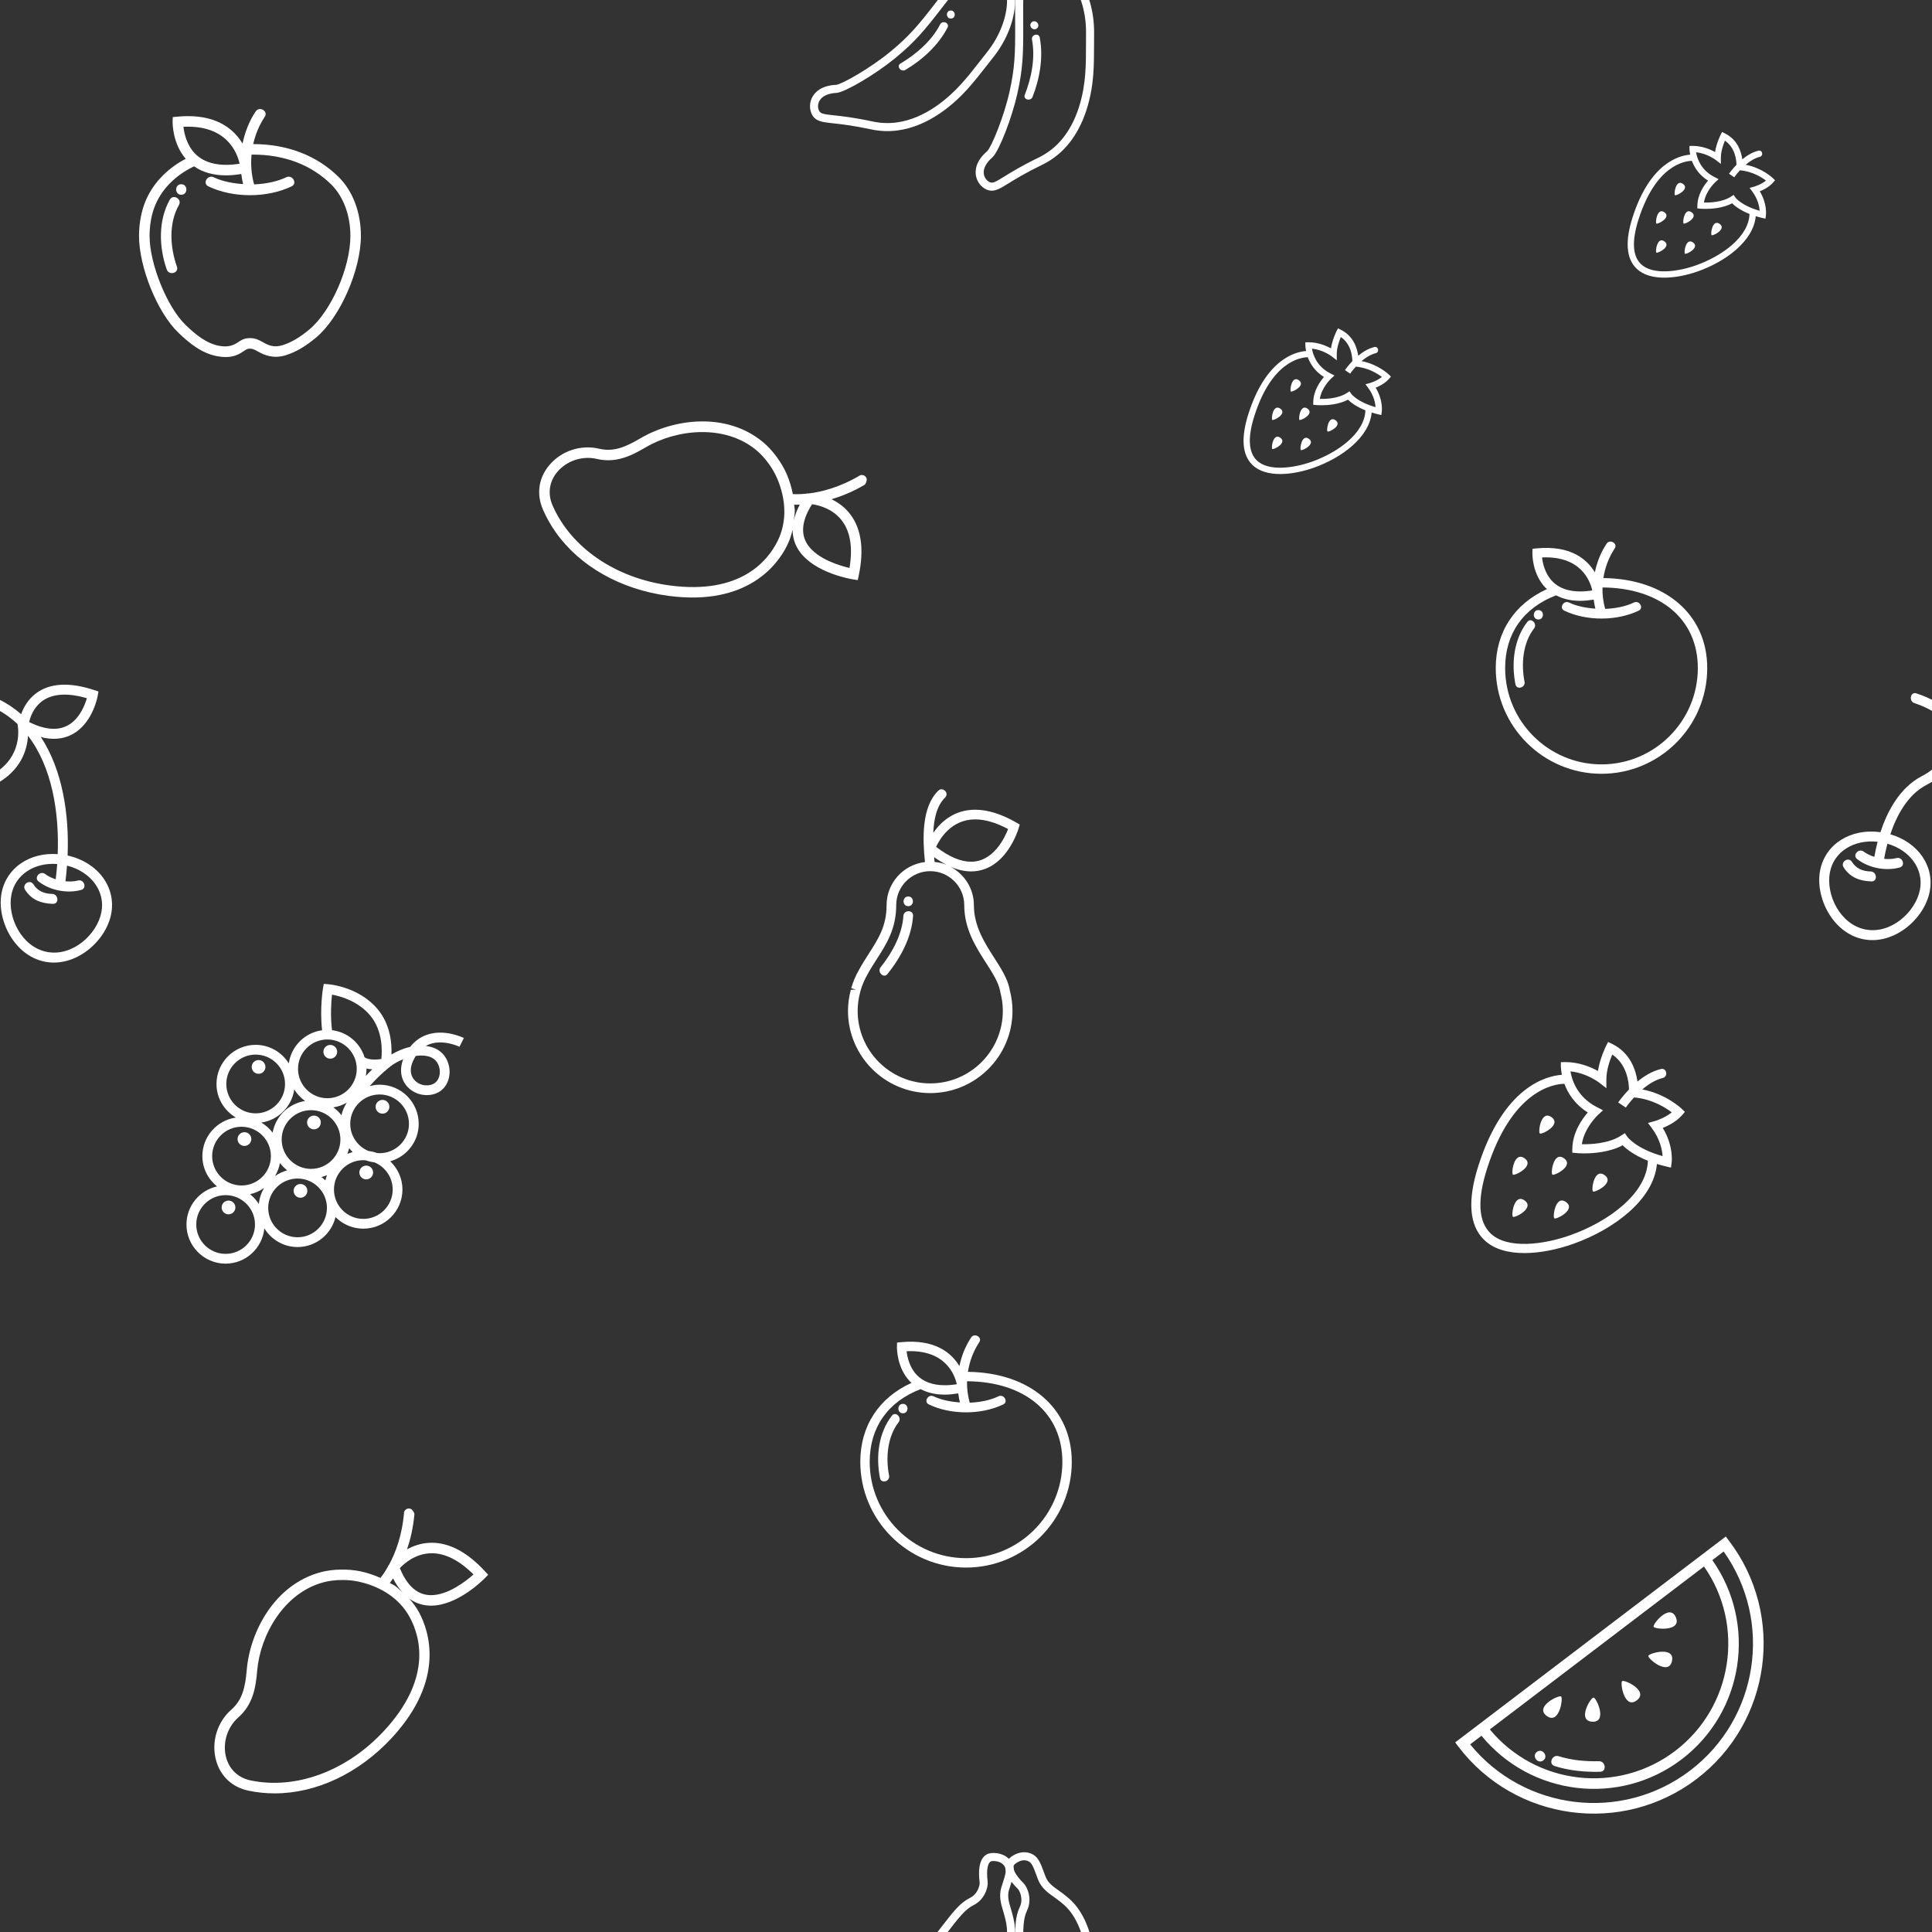 <?xml version="1.0" encoding="UTF-8" standalone="no"?>
<!DOCTYPE svg PUBLIC "-//W3C//DTD SVG 1.1//EN" "http://www.w3.org/Graphics/SVG/1.1/DTD/svg11.dtd">
<svg width="100%" height="100%" viewBox="0 0 250 250" version="1.1" xmlns="http://www.w3.org/2000/svg" xmlns:xlink="http://www.w3.org/1999/xlink" xml:space="preserve" xmlns:serif="http://www.serif.com/" style="fill-rule:evenodd;clip-rule:evenodd;stroke-linejoin:round;stroke-miterlimit:2;">
    <rect x="0" y="0" width="250" height="250" fill="#333333" stroke="none"/>
    <g transform="matrix(1,0,0,1,-308.606,0)">
        <g id="White" transform="matrix(1,0,0,1,308.606,0)">
            <rect x="0" y="0" width="250" height="250" style="fill:none;"/>
            <clipPath id="_clip1">
                <rect x="0" y="0" width="250" height="250"/>
            </clipPath>
            <g clip-path="url(#_clip1)">
                <g>
                    <g transform="matrix(2.274,0,0,2.274,-4.037,-6.228)">
                        <g id="apple">
                            <g>
                                <g id="Layer_2">
                                    <path d="M21.052,12.818C19.814,11.59 18.132,10.94 16.184,10.938C16.309,10.387 16.526,9.857 16.841,9.384C17.056,9.061 16.536,8.761 16.323,9.081C15.956,9.632 15.711,10.259 15.577,10.91C15.118,10.146 14.225,9.347 12.477,9.347C12.286,9.347 12.083,9.357 11.869,9.377L11.605,9.403L11.598,9.668C11.596,9.72 11.582,10.895 12.346,11.779C12.26,11.825 12.171,11.866 12.087,11.916C11.038,12.545 10.299,13.426 9.951,14.463C9.78,14.972 9.686,15.575 9.686,16.162C9.686,17.95 10.731,20.522 11.922,21.666C12.543,22.264 13.241,22.84 14.132,23.008C14.311,23.041 14.469,23.057 14.618,23.057C15.145,23.057 15.452,22.85 15.657,22.711C15.801,22.614 15.854,22.578 15.999,22.578C16.165,22.578 16.281,22.643 16.461,22.746C16.803,22.939 17.33,23.171 18.031,22.954C18.602,22.777 19.152,22.457 19.763,21.946C21.12,20.811 22.312,18.108 22.312,16.162C22.313,14.833 21.854,13.614 21.052,12.818ZM12.214,9.953C14.66,9.836 15.269,11.409 15.411,12.055C14.278,12.233 13.42,12.037 12.875,11.48C12.395,10.989 12.254,10.321 12.214,9.953ZM19.38,21.485C18.832,21.944 18.347,22.228 17.855,22.381C17.37,22.529 17.06,22.395 16.753,22.221C16.542,22.101 16.325,21.978 16,21.978C15.672,21.978 15.495,22.097 15.319,22.215C15.084,22.373 14.786,22.518 14.243,22.417C13.508,22.278 12.893,21.767 12.339,21.232C11.284,20.219 10.286,17.754 10.286,16.161C10.286,15.637 10.369,15.101 10.519,14.653C10.822,13.753 11.47,12.984 12.395,12.429C12.532,12.347 12.674,12.274 12.818,12.204C13.305,12.542 13.913,12.718 14.642,12.718C14.911,12.718 15.203,12.687 15.505,12.639C15.529,12.833 15.564,13.025 15.609,13.215C15.01,13.173 14.423,13.059 13.933,12.825C13.586,12.659 13.281,13.176 13.63,13.343C15.033,14.014 16.966,14.014 18.369,13.343C18.718,13.176 18.413,12.659 18.066,12.825C17.533,13.08 16.887,13.203 16.234,13.231C16.082,12.678 16.035,12.104 16.089,11.538C16.115,11.538 16.146,11.536 16.171,11.536C17.963,11.536 19.504,12.125 20.63,13.243C21.318,13.927 21.714,14.991 21.714,16.161C21.714,17.959 20.623,20.447 19.38,21.485Z" style="fill:white;fill-rule:nonzero;"/>
                                    <path d="M11.44,14.098C10.768,15.288 10.819,16.807 11.264,18.074C11.391,18.436 11.971,18.281 11.843,17.915C11.451,16.8 11.364,15.454 11.958,14.401C12.149,14.063 11.63,13.761 11.44,14.098Z" style="fill:white;fill-rule:nonzero;"/>
                                    <path d="M12.09,13.222C11.703,13.222 11.703,13.822 12.09,13.822C12.477,13.822 12.477,13.222 12.09,13.222Z" style="fill:white;fill-rule:nonzero;"/>
                                </g>
                            </g>
                        </g>
                    </g>
                    <g transform="matrix(1.249,-0.159,0.159,1.249,-90.639,-45.172)">
                        <g transform="matrix(1.379,0,0,1.379,137.515,37.517)">
                            <g id="banana">
                                <g>
                                    <g id="Layer_21" serif:id="Layer_2">
                                        <path d="M23.885,11.354C24.245,10.585 24.463,10.121 24.209,9.57C24.032,9.184 23.692,8.911 23.227,8.78C23.07,8.736 22.918,8.714 22.776,8.714C22.362,8.714 21.669,8.983 21.669,10.781C21.669,10.938 21.457,11.599 20.819,11.825C20.018,12.11 19.504,12.625 18.264,13.869L17.902,14.232C16.408,15.726 15.648,16.43 14.118,17.395C12.481,18.428 10.258,19.335 9.805,19.336C8.68,19.246 8.153,19.683 7.905,20.039C7.646,20.41 7.58,20.896 7.733,21.307C7.933,21.848 8.425,21.965 9.183,22.145C9.762,22.283 10.636,22.492 11.959,22.957C12.581,23.176 13.23,23.286 13.89,23.286C16.299,23.286 18.388,21.808 19.418,20.929C19.993,20.437 20.457,19.978 20.994,19.448L21.667,18.785C22.81,17.672 23.588,16.265 23.803,14.927C23.906,14.283 23.835,13.758 23.779,13.335C23.765,13.23 23.746,13.121 23.728,13.009C23.648,12.535 23.565,12.045 23.773,11.595L23.885,11.354ZM23.342,11.099L23.228,11.343C22.942,11.962 23.049,12.598 23.135,13.109C23.153,13.213 23.17,13.316 23.183,13.415C23.237,13.818 23.299,14.275 23.209,14.832C23.015,16.045 22.299,17.33 21.247,18.355L20.571,19.021C20.021,19.565 19.586,19.996 19.028,20.472C18.06,21.299 16.105,22.687 13.889,22.687C13.298,22.687 12.715,22.587 12.157,22.391C10.804,21.915 9.911,21.703 9.307,21.559C8.605,21.392 8.379,21.329 8.294,21.099C8.21,20.873 8.251,20.592 8.396,20.383C8.604,20.084 8.997,19.926 9.53,19.926C9.603,19.926 9.679,19.929 9.782,19.936C10.479,19.936 12.871,18.891 14.437,17.904C16.018,16.906 16.797,16.185 18.325,14.657L18.688,14.294C19.86,13.118 20.346,12.631 21.019,12.392C21.902,12.079 22.268,11.189 22.268,10.783C22.268,9.891 22.467,9.315 22.775,9.315C22.862,9.315 22.96,9.33 23.064,9.359C23.362,9.442 23.558,9.594 23.663,9.821C23.794,10.104 23.683,10.371 23.342,11.099Z" style="fill:white;fill-rule:nonzero;"/>
                                        <path d="M18.053,15.849C17.274,16.985 16.009,17.825 14.754,18.366C14.4,18.519 14.706,19.036 15.057,18.884C16.409,18.3 17.733,17.373 18.571,16.151C18.791,15.831 18.271,15.532 18.053,15.849Z" style="fill:white;fill-rule:nonzero;"/>
                                        <path d="M18.938,14.919C18.551,14.919 18.551,15.519 18.938,15.519C19.325,15.519 19.324,14.919 18.938,14.919Z" style="fill:white;fill-rule:nonzero;"/>
                                    </g>
                                </g>
                            </g>
                        </g>
                        <g transform="matrix(1.087,-0.848,0.848,1.087,138.515,60.198)">
                            <g id="banana1" serif:id="banana">
                                <g>
                                    <g id="Layer_22" serif:id="Layer_2">
                                        <path d="M23.885,11.354C24.245,10.585 24.463,10.121 24.209,9.57C24.032,9.184 23.692,8.911 23.227,8.78C23.07,8.736 22.918,8.714 22.776,8.714C22.362,8.714 21.669,8.983 21.669,10.781C21.669,10.938 21.457,11.599 20.819,11.825C20.018,12.11 19.504,12.625 18.264,13.869L17.902,14.232C16.408,15.726 15.648,16.43 14.118,17.395C12.481,18.428 10.258,19.335 9.805,19.336C8.68,19.246 8.153,19.683 7.905,20.039C7.646,20.41 7.58,20.896 7.733,21.307C7.933,21.848 8.425,21.965 9.183,22.145C9.762,22.283 10.636,22.492 11.959,22.957C12.581,23.176 13.23,23.286 13.89,23.286C16.299,23.286 18.388,21.808 19.418,20.929C19.993,20.437 20.457,19.978 20.994,19.448L21.667,18.785C22.81,17.672 23.588,16.265 23.803,14.927C23.906,14.283 23.835,13.758 23.779,13.335C23.765,13.23 23.746,13.121 23.728,13.009C23.648,12.535 23.565,12.045 23.773,11.595L23.885,11.354ZM23.342,11.099L23.228,11.343C22.942,11.962 23.049,12.598 23.135,13.109C23.153,13.213 23.17,13.316 23.183,13.415C23.237,13.818 23.299,14.275 23.209,14.832C23.015,16.045 22.299,17.33 21.247,18.355L20.571,19.021C20.021,19.565 19.586,19.996 19.028,20.472C18.06,21.299 16.105,22.687 13.889,22.687C13.298,22.687 12.715,22.587 12.157,22.391C10.804,21.915 9.911,21.703 9.307,21.559C8.605,21.392 8.379,21.329 8.294,21.099C8.21,20.873 8.251,20.592 8.396,20.383C8.604,20.084 8.997,19.926 9.53,19.926C9.603,19.926 9.679,19.929 9.782,19.936C10.479,19.936 12.871,18.891 14.437,17.904C16.018,16.906 16.797,16.185 18.325,14.657L18.688,14.294C19.86,13.118 20.346,12.631 21.019,12.392C21.902,12.079 22.268,11.189 22.268,10.783C22.268,9.891 22.467,9.315 22.775,9.315C22.862,9.315 22.96,9.33 23.064,9.359C23.362,9.442 23.558,9.594 23.663,9.821C23.794,10.104 23.683,10.371 23.342,11.099Z" style="fill:white;fill-rule:nonzero;"/>
                                        <path d="M18.053,15.849C17.274,16.985 16.009,17.825 14.754,18.366C14.4,18.519 14.706,19.036 15.057,18.884C16.409,18.3 17.733,17.373 18.571,16.151C18.791,15.831 18.271,15.532 18.053,15.849Z" style="fill:white;fill-rule:nonzero;"/>
                                        <path d="M18.938,14.919C18.551,14.919 18.551,15.519 18.938,15.519C19.325,15.519 19.324,14.919 18.938,14.919Z" style="fill:white;fill-rule:nonzero;"/>
                                    </g>
                                </g>
                            </g>
                        </g>
                    </g>
                    <g transform="matrix(1.249,-0.159,0.159,1.249,-90.639,204.78)">
                        <g transform="matrix(1.379,0,0,1.379,137.515,37.517)">
                            <g id="banana2" serif:id="banana">
                                <g>
                                    <g id="Layer_23" serif:id="Layer_2">
                                        <path d="M23.885,11.354C24.245,10.585 24.463,10.121 24.209,9.57C24.032,9.184 23.692,8.911 23.227,8.78C23.07,8.736 22.918,8.714 22.776,8.714C22.362,8.714 21.669,8.983 21.669,10.781C21.669,10.938 21.457,11.599 20.819,11.825C20.018,12.11 19.504,12.625 18.264,13.869L17.902,14.232C16.408,15.726 15.648,16.43 14.118,17.395C12.481,18.428 10.258,19.335 9.805,19.336C8.68,19.246 8.153,19.683 7.905,20.039C7.646,20.41 7.58,20.896 7.733,21.307C7.933,21.848 8.425,21.965 9.183,22.145C9.762,22.283 10.636,22.492 11.959,22.957C12.581,23.176 13.23,23.286 13.89,23.286C16.299,23.286 18.388,21.808 19.418,20.929C19.993,20.437 20.457,19.978 20.994,19.448L21.667,18.785C22.81,17.672 23.588,16.265 23.803,14.927C23.906,14.283 23.835,13.758 23.779,13.335C23.765,13.23 23.746,13.121 23.728,13.009C23.648,12.535 23.565,12.045 23.773,11.595L23.885,11.354ZM23.342,11.099L23.228,11.343C22.942,11.962 23.049,12.598 23.135,13.109C23.153,13.213 23.17,13.316 23.183,13.415C23.237,13.818 23.299,14.275 23.209,14.832C23.015,16.045 22.299,17.33 21.247,18.355L20.571,19.021C20.021,19.565 19.586,19.996 19.028,20.472C18.06,21.299 16.105,22.687 13.889,22.687C13.298,22.687 12.715,22.587 12.157,22.391C10.804,21.915 9.911,21.703 9.307,21.559C8.605,21.392 8.379,21.329 8.294,21.099C8.21,20.873 8.251,20.592 8.396,20.383C8.604,20.084 8.997,19.926 9.53,19.926C9.603,19.926 9.679,19.929 9.782,19.936C10.479,19.936 12.871,18.891 14.437,17.904C16.018,16.906 16.797,16.185 18.325,14.657L18.688,14.294C19.86,13.118 20.346,12.631 21.019,12.392C21.902,12.079 22.268,11.189 22.268,10.783C22.268,9.891 22.467,9.315 22.775,9.315C22.862,9.315 22.96,9.33 23.064,9.359C23.362,9.442 23.558,9.594 23.663,9.821C23.794,10.104 23.683,10.371 23.342,11.099Z" style="fill:white;fill-rule:nonzero;"/>
                                    </g>
                                </g>
                            </g>
                        </g>
                        <g transform="matrix(1.087,-0.848,0.848,1.087,138.515,60.198)">
                            <g id="banana3" serif:id="banana">
                                <g>
                                    <g id="Layer_24" serif:id="Layer_2">
                                        <path d="M23.885,11.354C24.245,10.585 24.463,10.121 24.209,9.57C24.032,9.184 23.692,8.911 23.227,8.78C23.07,8.736 22.918,8.714 22.776,8.714C22.362,8.714 21.669,8.983 21.669,10.781C21.669,10.938 21.457,11.599 20.819,11.825C20.018,12.11 19.504,12.625 18.264,13.869L17.902,14.232C16.408,15.726 15.648,16.43 14.118,17.395C12.481,18.428 10.258,19.335 9.805,19.336C8.68,19.246 8.153,19.683 7.905,20.039C7.646,20.41 7.58,20.896 7.733,21.307C7.933,21.848 8.425,21.965 9.183,22.145C9.762,22.283 10.636,22.492 11.959,22.957C12.581,23.176 13.23,23.286 13.89,23.286C16.299,23.286 18.388,21.808 19.418,20.929C19.993,20.437 20.457,19.978 20.994,19.448L21.667,18.785C22.81,17.672 23.588,16.265 23.803,14.927C23.906,14.283 23.835,13.758 23.779,13.335C23.765,13.23 23.746,13.121 23.728,13.009C23.648,12.535 23.565,12.045 23.773,11.595L23.885,11.354ZM23.342,11.099L23.228,11.343C22.942,11.962 23.049,12.598 23.135,13.109C23.153,13.213 23.17,13.316 23.183,13.415C23.237,13.818 23.299,14.275 23.209,14.832C23.015,16.045 22.299,17.33 21.247,18.355L20.571,19.021C20.021,19.565 19.586,19.996 19.028,20.472C18.06,21.299 16.105,22.687 13.889,22.687C13.298,22.687 12.715,22.587 12.157,22.391C10.804,21.915 9.911,21.703 9.307,21.559C8.605,21.392 8.379,21.329 8.294,21.099C8.21,20.873 8.251,20.592 8.396,20.383C8.604,20.084 8.997,19.926 9.53,19.926C9.603,19.926 9.679,19.929 9.782,19.936C10.479,19.936 12.871,18.891 14.437,17.904C16.018,16.906 16.797,16.185 18.325,14.657L18.688,14.294C19.86,13.118 20.346,12.631 21.019,12.392C21.902,12.079 22.268,11.189 22.268,10.783C22.268,9.891 22.467,9.315 22.775,9.315C22.862,9.315 22.96,9.33 23.064,9.359C23.362,9.442 23.558,9.594 23.663,9.821C23.794,10.104 23.683,10.371 23.342,11.099Z" style="fill:white;fill-rule:nonzero;"/>
                                    </g>
                                </g>
                            </g>
                        </g>
                    </g>
                    <g transform="matrix(2.107,0.416,-0.416,2.107,-25.13,65.038)">
                        <g id="cherry">
                            <g>
                                <g id="Layer_25" serif:id="Layer_2">
                                    <path d="M19.594,17.804C19.212,15.352 18.295,12.8 16.623,11.105C16.688,11.109 16.76,11.123 16.824,11.123C17.571,11.123 18.183,10.885 18.643,10.415C19.531,9.508 19.511,8.068 19.509,8.007L19.504,7.748L19.247,7.716C17.684,7.52 16.53,7.816 15.836,8.585C15.418,9.049 15.259,9.586 15.199,9.994C14.489,9.585 13.684,9.304 12.773,9.195C12.389,9.149 12.394,9.749 12.773,9.795C13.668,9.902 14.447,10.202 15.129,10.636L15.106,10.646C15.115,10.665 15.942,12.525 14.07,14.011C12.862,14.969 12.419,16.56 12.264,17.818C10.472,17.924 9.145,19.149 9.145,20.769C9.145,22.423 10.614,24.346 12.507,24.346C14.4,24.346 15.869,22.423 15.869,20.769C15.869,19.186 14.601,17.981 12.873,17.828C13.021,16.691 13.416,15.295 14.442,14.481C15.865,13.351 15.97,12.017 15.855,11.188C17.65,12.759 18.604,15.379 18.993,17.839C17.332,18.041 16.128,19.226 16.128,20.769C16.128,22.423 17.596,24.346 19.49,24.346C21.384,24.346 22.852,22.423 22.852,20.769C22.854,19.104 21.458,17.85 19.594,17.804ZM15.271,20.767C15.271,22.144 14.064,23.745 12.509,23.745C10.954,23.745 9.746,22.144 9.746,20.767C9.746,19.503 10.789,18.541 12.21,18.419C12.186,18.802 12.186,19.123 12.193,19.349C11.949,19.318 11.711,19.265 11.506,19.164C11.16,18.993 10.856,19.51 11.203,19.682C11.993,20.073 13.025,20.073 13.815,19.682C14.162,19.51 13.858,18.993 13.512,19.164C13.298,19.27 13.049,19.324 12.794,19.352C12.788,19.134 12.787,18.811 12.814,18.419C14.232,18.544 15.271,19.504 15.271,20.767ZM15.763,10.364C15.772,10.061 15.849,9.463 16.28,8.986C16.797,8.414 17.679,8.175 18.897,8.281C18.861,8.686 18.727,9.471 18.213,9.995C17.683,10.537 16.852,10.661 15.763,10.364ZM19.491,23.744C17.935,23.744 16.729,22.143 16.729,20.766C16.729,19.536 17.716,18.59 19.078,18.428C19.117,18.741 19.146,19.047 19.167,19.348C18.926,19.317 18.691,19.264 18.488,19.163C18.142,18.992 17.838,19.509 18.185,19.681C18.975,20.072 20.007,20.072 20.797,19.681C21.144,19.509 20.84,18.992 20.494,19.163C20.277,19.27 20.025,19.324 19.767,19.352C19.746,19.042 19.715,18.727 19.676,18.408C21.155,18.486 22.253,19.467 22.253,20.765C22.254,22.144 21.047,23.744 19.491,23.744Z" style="fill:white;fill-rule:nonzero;"/>
                                    <path d="M19.131,20.255C18.653,20.334 18.25,20.264 17.905,19.903C17.637,19.623 17.214,20.048 17.481,20.327C17.985,20.855 18.594,20.948 19.29,20.833C19.672,20.771 19.51,20.193 19.131,20.255Z" style="fill:white;fill-rule:nonzero;"/>
                                </g>
                            </g>
                        </g>
                    </g>
                    <g transform="matrix(2.107,0.416,-0.416,2.107,224.9,65.038)">
                        <g id="cherry1" serif:id="cherry">
                            <g>
                                <g id="Layer_26" serif:id="Layer_2">
                                    <path d="M12.148,20.255C11.67,20.334 11.267,20.264 10.922,19.903C10.654,19.623 10.231,20.048 10.498,20.327C11.002,20.855 11.611,20.948 12.307,20.833C12.689,20.771 12.527,20.193 12.148,20.255Z" style="fill:white;fill-rule:nonzero;"/>
                                    <path d="M19.594,17.804C19.212,15.352 18.295,12.8 16.623,11.105C16.688,11.109 16.76,11.123 16.824,11.123C17.571,11.123 18.183,10.885 18.643,10.415C19.531,9.508 19.511,8.068 19.509,8.007L19.504,7.748L19.247,7.716C17.684,7.52 16.53,7.816 15.836,8.585C15.418,9.049 15.259,9.586 15.199,9.994C14.489,9.585 13.684,9.304 12.773,9.195C12.389,9.149 12.394,9.749 12.773,9.795C13.668,9.902 14.447,10.202 15.129,10.636L15.106,10.646C15.115,10.665 15.942,12.525 14.07,14.011C12.862,14.969 12.419,16.56 12.264,17.818C10.472,17.924 9.145,19.149 9.145,20.769C9.145,22.423 10.614,24.346 12.507,24.346C14.4,24.346 15.869,22.423 15.869,20.769C15.869,19.186 14.601,17.981 12.873,17.828C13.021,16.691 13.416,15.295 14.442,14.481C15.865,13.351 15.97,12.017 15.855,11.188C17.65,12.759 18.604,15.379 18.993,17.839C17.332,18.041 16.128,19.226 16.128,20.769C16.128,22.423 17.596,24.346 19.49,24.346C21.384,24.346 22.852,22.423 22.852,20.769C22.854,19.104 21.458,17.85 19.594,17.804ZM15.271,20.767C15.271,22.144 14.064,23.745 12.509,23.745C10.954,23.745 9.746,22.144 9.746,20.767C9.746,19.503 10.789,18.541 12.21,18.419C12.186,18.802 12.186,19.123 12.193,19.349C11.949,19.318 11.711,19.265 11.506,19.164C11.16,18.993 10.856,19.51 11.203,19.682C11.993,20.073 13.025,20.073 13.815,19.682C14.162,19.51 13.858,18.993 13.512,19.164C13.298,19.27 13.049,19.324 12.794,19.352C12.788,19.134 12.787,18.811 12.814,18.419C14.232,18.544 15.271,19.504 15.271,20.767ZM15.763,10.364C15.772,10.061 15.849,9.463 16.28,8.986C16.797,8.414 17.679,8.175 18.897,8.281C18.861,8.686 18.727,9.471 18.213,9.995C17.683,10.537 16.852,10.661 15.763,10.364ZM19.491,23.744C17.935,23.744 16.729,22.143 16.729,20.766C16.729,19.536 17.716,18.59 19.078,18.428C19.117,18.741 19.146,19.047 19.167,19.348C18.926,19.317 18.691,19.264 18.488,19.163C18.142,18.992 17.838,19.509 18.185,19.681C18.975,20.072 20.007,20.072 20.797,19.681C21.144,19.509 20.84,18.992 20.494,19.163C20.277,19.27 20.025,19.324 19.767,19.352C19.746,19.042 19.715,18.727 19.676,18.408C21.155,18.486 22.253,19.467 22.253,20.765C22.254,22.144 21.047,23.744 19.491,23.744Z" style="fill:white;fill-rule:nonzero;"/>
                                </g>
                            </g>
                        </g>
                    </g>
                    <g transform="matrix(2.108,0.012,-0.012,2.108,8.546,111.532)">
                        <g id="grape">
                            <g>
                                <g id="Layer_27" serif:id="Layer_2">
                                    <circle cx="10.094" cy="21.153" r="0.422" style="fill:white;"/>
                                    <circle cx="14.505" cy="20.11" r="0.422" style="fill:white;"/>
                                    <circle cx="18.535" cy="18.959" r="0.422" style="fill:white;"/>
                                    <circle cx="19.51" cy="14.92" r="0.422" style="fill:white;"/>
                                    <circle cx="15.308" cy="15.907" r="0.422" style="fill:white;"/>
                                    <circle cx="11.047" cy="16.95" r="0.422" style="fill:white;"/>
                                    <circle cx="11.889" cy="12.517" r="0.422" style="fill:white;"/>
                                    <circle cx="16.286" cy="11.563" r="0.422" style="fill:white;"/>
                                    <path d="M24.216,11.21L24.48,10.671C24.432,10.647 23.288,10.094 22.193,10.491C21.794,10.636 21.457,10.885 21.186,11.236C20.785,11.323 20.4,11.498 20.041,11.706C20.066,11.022 19.971,9.874 19.185,8.939C18.026,7.561 16.21,7.421 16.133,7.416L15.862,7.397L15.817,7.666C15.808,7.72 15.618,8.917 15.777,10.243C14.718,10.393 13.888,11.229 13.743,12.289C13.317,11.615 12.57,11.162 11.715,11.162C10.39,11.162 9.313,12.24 9.313,13.564C9.313,14.449 9.799,15.215 10.513,15.632C9.36,15.807 8.471,16.797 8.471,17.998C8.471,18.756 8.831,19.425 9.381,19.865C8.316,20.111 7.519,21.062 7.519,22.201C7.519,23.526 8.596,24.603 9.921,24.603C11.169,24.603 12.185,23.643 12.301,22.425C12.726,23.103 13.475,23.559 14.332,23.559C15.467,23.559 16.415,22.765 16.665,21.705C17.1,22.139 17.7,22.408 18.362,22.408C19.687,22.408 20.764,21.331 20.764,20.006C20.764,19.318 20.47,18.701 20.005,18.263C21.003,17.972 21.739,17.058 21.739,15.967C21.739,14.642 20.661,13.565 19.337,13.565C19.121,13.565 18.916,13.603 18.717,13.656C19.044,13.283 19.451,12.865 19.916,12.49L19.949,12.481L19.954,12.458C19.955,12.457 19.955,12.457 19.956,12.456C20.186,12.273 20.466,12.116 20.762,11.997C20.569,12.517 20.597,13.024 20.846,13.438C21.101,13.861 21.575,14.147 22.084,14.183C22.724,14.225 23.232,13.949 23.478,13.417C23.747,12.834 23.617,12.081 23.168,11.625C22.906,11.358 22.547,11.215 22.146,11.172C22.225,11.126 22.308,11.088 22.395,11.056C23.246,10.746 24.208,11.206 24.216,11.21ZM16.114,10.808C17.108,10.808 17.917,11.617 17.917,12.611C17.917,13.605 17.108,14.414 16.114,14.414C15.12,14.414 14.312,13.605 14.312,12.611C14.312,11.617 15.12,10.808 16.114,10.808ZM17.479,17.47C17.547,17.554 17.616,17.636 17.695,17.71C17.583,17.743 17.473,17.778 17.369,17.825C17.414,17.711 17.452,17.593 17.479,17.47ZM17.318,14.677C17.168,14.911 17.056,15.171 16.994,15.451C16.848,15.271 16.684,15.106 16.492,14.974C16.791,14.927 17.068,14.824 17.318,14.677ZM14.087,13.887C14.262,14.164 14.488,14.405 14.758,14.591C13.748,14.753 12.95,15.54 12.776,16.546C12.586,16.297 12.349,16.09 12.078,15.931C13.124,15.771 13.943,14.939 14.087,13.887ZM13.236,18.406C13.365,18.575 13.516,18.725 13.685,18.855C13.414,18.932 13.161,19.049 12.938,19.21C13.081,18.965 13.185,18.696 13.236,18.406ZM9.915,13.564C9.915,12.57 10.724,11.761 11.717,11.761C12.711,11.761 13.52,12.57 13.52,13.564C13.52,14.558 12.711,15.367 11.717,15.367C10.723,15.367 9.915,14.559 9.915,13.564ZM9.922,24.003C8.928,24.003 8.12,23.194 8.12,22.2C8.12,21.206 8.929,20.398 9.922,20.398C10.916,20.398 11.725,21.207 11.725,22.2C11.725,23.195 10.916,24.003 9.922,24.003ZM11.953,20.932C11.809,20.702 11.625,20.503 11.414,20.333C11.728,20.26 12.016,20.127 12.27,19.945C12.096,20.24 11.987,20.574 11.953,20.932ZM10.875,19.8C9.881,19.8 9.072,18.991 9.072,17.998C9.072,17.004 9.881,16.195 10.875,16.195C11.869,16.195 12.677,17.004 12.677,17.998C12.677,18.992 11.869,19.8 10.875,19.8ZM14.333,22.959C13.339,22.959 12.53,22.15 12.53,21.156C12.53,20.162 13.339,19.354 14.333,19.354C15.327,19.354 16.135,20.163 16.135,21.156C16.135,22.151 15.327,22.959 14.333,22.959ZM15.785,19.256C15.903,19.223 16.019,19.186 16.129,19.135C16.088,19.239 16.055,19.347 16.029,19.457C15.954,19.383 15.869,19.32 15.785,19.256ZM15.136,18.757C14.142,18.757 13.333,17.948 13.333,16.954C13.333,15.96 14.142,15.152 15.136,15.152C16.13,15.152 16.938,15.961 16.938,16.954C16.938,17.948 16.13,18.757 15.136,18.757ZM20.165,20.006C20.165,21 19.356,21.808 18.362,21.808C17.368,21.808 16.56,21 16.56,20.006C16.56,19.012 17.369,18.203 18.363,18.203C18.422,18.203 18.477,18.215 18.534,18.22C18.698,18.279 18.869,18.317 19.047,18.339C19.702,18.61 20.165,19.254 20.165,20.006ZM19.338,14.165C20.332,14.165 21.141,14.974 21.141,15.967C21.141,16.961 20.332,17.77 19.338,17.77C19.279,17.77 19.224,17.758 19.167,17.753C19.004,17.694 18.832,17.656 18.655,17.634C18,17.364 17.536,16.72 17.536,15.968C17.536,14.974 18.344,14.165 19.338,14.165ZM18.474,13.031C18.498,12.894 18.516,12.755 18.516,12.611C18.516,12.6 18.513,12.589 18.513,12.578C18.633,12.604 18.753,12.618 18.872,12.623C18.73,12.761 18.597,12.897 18.474,13.031ZM19.423,11.99C19.126,12.038 18.656,12.062 18.393,11.89C18.111,11.003 17.335,10.345 16.385,10.236C16.271,9.343 16.325,8.484 16.372,8.053C16.882,8.144 17.98,8.437 18.727,9.325C19.512,10.257 19.473,11.514 19.423,11.99ZM22.741,12.047C23.016,12.327 23.099,12.808 22.933,13.167C22.835,13.377 22.616,13.619 22.126,13.586C21.809,13.564 21.516,13.389 21.36,13.131C21.191,12.85 21.193,12.496 21.365,12.108C21.416,11.992 21.473,11.885 21.534,11.787C22.027,11.715 22.481,11.782 22.741,12.047Z" style="fill:white;fill-rule:nonzero;"/>
                                </g>
                            </g>
                        </g>
                    </g>
                    <g transform="matrix(2.26,0,0,2.26,9.278,177.682)">
                        <g id="mango">
                            <g>
                                <g id="Layer_28" serif:id="Layer_2">
                                    <path d="M23.651,11.334C22.654,10.258 21.632,9.712 20.618,9.712C20.056,9.712 19.579,9.88 19.201,10.09C19.393,9.522 19.554,8.855 19.624,8.06C19.626,8.035 19.517,7.749 19.313,7.749C19.109,7.749 19.033,7.937 19.033,7.937C18.924,9.313 18.527,10.316 18.171,10.969L18.106,11.055L18.112,11.072C17.936,11.38 17.782,11.597 17.678,11.725C17.321,11.567 16.946,11.436 16.542,11.35C15.817,11.196 14.922,11.216 14.232,11.405C11.605,12.124 10.209,14.807 10.022,16.995C9.936,18.019 9.763,18.72 9.137,19.27C8.33,19.98 7.986,21.11 8.259,22.147C8.501,23.068 9.18,23.71 10.12,23.907C10.612,24.01 11.118,24.062 11.624,24.062C14.006,24.062 16.441,22.913 18.306,20.908C21.431,17.548 20.453,14.746 19.888,13.699C19.735,13.416 19.546,13.157 19.333,12.916C19.761,13.223 20.201,13.314 20.572,13.314C22.105,13.314 23.585,11.813 23.647,11.749L23.846,11.545L23.651,11.334ZM18.4,11.754C18.567,12.085 18.75,12.345 18.941,12.555C18.794,12.424 18.662,12.283 18.495,12.169C18.408,12.11 18.305,12.071 18.215,12.017C18.269,11.945 18.334,11.852 18.4,11.754ZM19.359,13.983C19.985,15.144 20.624,17.534 17.866,20.5C15.748,22.778 12.844,23.864 10.243,23.32C9.533,23.171 9.021,22.688 8.839,21.994C8.626,21.187 8.905,20.273 9.533,19.72C10.39,18.965 10.54,17.985 10.619,17.045C10.794,14.995 12.144,12.597 14.39,11.983C14.721,11.892 15.105,11.844 15.498,11.844C15.816,11.844 16.134,11.876 16.416,11.936C17.06,12.073 17.662,12.324 18.157,12.663C18.674,13.018 19.078,13.461 19.359,13.983ZM20.571,12.713C19.806,12.713 19.208,12.192 18.788,11.165C19.033,10.904 19.689,10.313 20.618,10.313C21.393,10.313 22.195,10.722 23.005,11.528C22.573,11.911 21.553,12.713 20.571,12.713Z" style="fill:white;fill-rule:nonzero;"/>
                                </g>
                            </g>
                        </g>
                    </g>
                    <g transform="matrix(1.308,1.843,-1.843,1.308,101.081,16.017)">
                        <g id="mango1" serif:id="mango">
                            <g>
                                <g id="Layer_29" serif:id="Layer_2">
                                    <path d="M23.651,11.334C22.654,10.258 21.632,9.712 20.618,9.712C20.056,9.712 19.579,9.88 19.201,10.09C19.393,9.522 19.554,8.855 19.624,8.06C19.626,8.035 19.517,7.749 19.313,7.749C19.109,7.749 19.033,7.937 19.033,7.937C18.924,9.313 18.527,10.316 18.171,10.969L18.106,11.055L18.112,11.072C17.936,11.38 17.782,11.597 17.678,11.725C17.321,11.567 16.946,11.436 16.542,11.35C15.817,11.196 14.922,11.216 14.232,11.405C11.605,12.124 10.209,14.807 10.022,16.995C9.936,18.019 9.763,18.72 9.137,19.27C8.33,19.98 7.986,21.11 8.259,22.147C8.501,23.068 9.18,23.71 10.12,23.907C10.612,24.01 11.118,24.062 11.624,24.062C14.006,24.062 16.441,22.913 18.306,20.908C21.431,17.548 20.453,14.746 19.888,13.699C19.735,13.416 19.546,13.157 19.333,12.916C19.761,13.223 20.201,13.314 20.572,13.314C22.105,13.314 23.585,11.813 23.647,11.749L23.846,11.545L23.651,11.334ZM18.4,11.754C18.567,12.085 18.75,12.345 18.941,12.555C18.794,12.424 18.662,12.283 18.495,12.169C18.408,12.11 18.305,12.071 18.215,12.017C18.269,11.945 18.334,11.852 18.4,11.754ZM19.359,13.983C19.985,15.144 20.624,17.534 17.866,20.5C15.748,22.778 12.844,23.864 10.243,23.32C9.533,23.171 9.021,22.688 8.839,21.994C8.626,21.187 8.905,20.273 9.533,19.72C10.39,18.965 10.54,17.985 10.619,17.045C10.794,14.995 12.144,12.597 14.39,11.983C14.721,11.892 15.105,11.844 15.498,11.844C15.816,11.844 16.134,11.876 16.416,11.936C17.06,12.073 17.662,12.324 18.157,12.663C18.674,13.018 19.078,13.461 19.359,13.983ZM20.571,12.713C19.806,12.713 19.208,12.192 18.788,11.165C19.033,10.904 19.689,10.313 20.618,10.313C21.393,10.313 22.195,10.722 23.005,11.528C22.573,11.911 21.553,12.713 20.571,12.713Z" style="fill:white;fill-rule:nonzero;"/>
                                </g>
                            </g>
                        </g>
                    </g>
                    <g transform="matrix(2.031,0,0,2.031,92.509,154.633)">
                        <g id="orange">
                            <g>
                                <g id="Layer_210" serif:id="Layer_2">
                                    <path d="M11.276,14.059C10.414,15.168 10.251,16.683 10.518,18.036C10.593,18.415 11.171,18.254 11.097,17.876C10.876,16.757 10.985,15.403 11.701,14.482C11.935,14.182 11.513,13.754 11.276,14.059Z" style="fill:white;fill-rule:nonzero;"/>
                                    <path d="M11.979,13.307C11.592,13.307 11.592,13.907 11.979,13.907C12.366,13.907 12.366,13.307 11.979,13.307Z" style="fill:white;fill-rule:nonzero;"/>
                                    <path d="M16.12,11.267C16.223,10.598 16.463,9.951 16.841,9.383C17.056,9.06 16.536,8.76 16.323,9.08C15.958,9.629 15.712,10.253 15.578,10.901C15.069,10.056 14.024,9.17 11.869,9.376L11.605,9.401L11.598,9.667C11.597,9.721 11.572,11.001 12.442,11.895C12.469,11.923 12.502,11.941 12.53,11.968C10.453,12.909 9.263,14.711 9.263,17C9.263,20.715 12.285,23.737 16,23.737C19.715,23.737 22.737,20.715 22.737,17C22.737,13.603 20.082,11.313 16.12,11.267ZM12.214,9.953C14.66,9.847 15.268,11.41 15.412,12.056C15.14,12.099 14.883,12.12 14.644,12.12C13.885,12.12 13.29,11.904 12.875,11.48C12.395,10.989 12.254,10.321 12.214,9.953ZM16,23.138C12.616,23.138 9.862,20.384 9.862,17C9.862,14.81 11.016,13.172 13.105,12.368C13.54,12.593 14.048,12.719 14.643,12.719C14.912,12.719 15.204,12.687 15.505,12.64C15.529,12.834 15.564,13.026 15.609,13.216C15.01,13.174 14.423,13.06 13.933,12.826C13.586,12.66 13.281,13.177 13.63,13.344C15.033,14.015 16.966,14.015 18.369,13.344C18.718,13.177 18.413,12.66 18.066,12.826C17.533,13.081 16.887,13.204 16.234,13.232C16.111,12.785 16.051,12.325 16.063,11.866C19.754,11.89 22.138,13.897 22.138,16.999C22.138,20.384 19.384,23.138 16,23.138Z" style="fill:white;fill-rule:nonzero;"/>
                                </g>
                            </g>
                        </g>
                    </g>
                    <g transform="matrix(2.031,0,0,2.031,174.736,51.917)">
                        <g id="orange1" serif:id="orange">
                            <g>
                                <g id="Layer_211" serif:id="Layer_2">
                                    <path d="M11.276,14.059C10.414,15.168 10.251,16.683 10.518,18.036C10.593,18.415 11.171,18.254 11.097,17.876C10.876,16.757 10.985,15.403 11.701,14.482C11.935,14.182 11.513,13.754 11.276,14.059Z" style="fill:white;fill-rule:nonzero;"/>
                                    <path d="M11.979,13.307C11.592,13.307 11.592,13.907 11.979,13.907C12.366,13.907 12.366,13.307 11.979,13.307Z" style="fill:white;fill-rule:nonzero;"/>
                                    <path d="M16.12,11.267C16.223,10.598 16.463,9.951 16.841,9.383C17.056,9.06 16.536,8.76 16.323,9.08C15.958,9.629 15.712,10.253 15.578,10.901C15.069,10.056 14.024,9.17 11.869,9.376L11.605,9.401L11.598,9.667C11.597,9.721 11.572,11.001 12.442,11.895C12.469,11.923 12.502,11.941 12.53,11.968C10.453,12.909 9.263,14.711 9.263,17C9.263,20.715 12.285,23.737 16,23.737C19.715,23.737 22.737,20.715 22.737,17C22.737,13.603 20.082,11.313 16.12,11.267ZM12.214,9.953C14.66,9.847 15.268,11.41 15.412,12.056C15.14,12.099 14.883,12.12 14.644,12.12C13.885,12.12 13.29,11.904 12.875,11.48C12.395,10.989 12.254,10.321 12.214,9.953ZM16,23.138C12.616,23.138 9.862,20.384 9.862,17C9.862,14.81 11.016,13.172 13.105,12.368C13.54,12.593 14.048,12.719 14.643,12.719C14.912,12.719 15.204,12.687 15.505,12.64C15.529,12.834 15.564,13.026 15.609,13.216C15.01,13.174 14.423,13.06 13.933,12.826C13.586,12.66 13.281,13.177 13.63,13.344C15.033,14.015 16.966,14.015 18.369,13.344C18.718,13.177 18.413,12.66 18.066,12.826C17.533,13.081 16.887,13.204 16.234,13.232C16.111,12.785 16.051,12.325 16.063,11.866C19.754,11.89 22.138,13.897 22.138,16.999C22.138,20.384 19.384,23.138 16,23.138Z" style="fill:white;fill-rule:nonzero;"/>
                                </g>
                            </g>
                        </g>
                    </g>
                    <g transform="matrix(2.085,0,0,2.085,87.481,88.43)">
                        <g id="pear">
                            <g>
                                <g id="Layer_212" serif:id="Layer_2">
                                    <path d="M21.264,8.985L21.329,8.759L21.126,8.641C20.204,8.11 19.343,7.84 18.564,7.84C17.231,7.84 16.419,8.62 15.964,9.274C15.999,8.422 16.177,7.593 16.698,7.083C16.975,6.812 16.551,6.388 16.274,6.659C15.223,7.686 15.301,9.67 15.448,11.087C14.109,11.251 13.066,12.381 13.066,13.763C13.066,15.057 12.554,15.854 11.961,16.778C11.76,17.091 11.552,17.415 11.367,17.755C11.152,18.126 10.985,18.518 10.871,18.918L11.159,19L10.846,19.017C10.73,19.461 10.671,19.9 10.671,20.323C10.671,23.137 12.961,25.427 15.775,25.427C18.59,25.427 20.88,23.137 20.88,20.323C20.88,19.89 20.82,19.448 20.709,19.038L20.694,18.942C20.558,18.296 20.164,17.683 19.742,17.025C19.153,16.107 18.484,15.067 18.484,13.764C18.484,12.73 17.894,11.84 17.039,11.383C17.479,11.571 17.903,11.669 18.306,11.669C20.457,11.669 21.231,9.095 21.264,8.985ZM17.886,13.763C17.886,15.242 18.605,16.361 19.244,17.356C19.63,17.958 19.995,18.527 20.105,19.057L20.124,19.162C20.228,19.552 20.281,19.941 20.281,20.321C20.281,22.805 18.26,24.826 15.775,24.826C13.29,24.826 11.27,22.805 11.27,20.321C11.27,19.95 11.323,19.561 11.425,19.168L11.446,19.081C11.548,18.728 11.695,18.383 11.889,18.047C12.07,17.713 12.27,17.402 12.464,17.101C13.054,16.183 13.664,15.233 13.664,13.763C13.664,12.6 14.61,11.654 15.773,11.654C16.936,11.654 17.886,12.6 17.886,13.763ZM16.016,10.786C16.278,10.971 16.535,11.129 16.787,11.255C16.555,11.161 16.304,11.108 16.046,11.082C16.036,10.984 16.026,10.889 16.016,10.786ZM16.139,10.146C16.361,9.665 17.072,8.44 18.565,8.44C19.177,8.44 19.864,8.642 20.609,9.04C20.388,9.609 19.687,11.068 18.308,11.068C17.664,11.069 16.935,10.759 16.139,10.146Z" style="fill:white;fill-rule:nonzero;"/>
                                    <path d="M14.11,14.428C14.035,15.585 13.408,16.729 12.7,17.611C12.46,17.91 12.882,18.337 13.124,18.035C13.938,17.021 14.623,15.754 14.71,14.428C14.735,14.042 14.135,14.044 14.11,14.428Z" style="fill:white;fill-rule:nonzero;"/>
                                    <path d="M14.41,13.826C14.797,13.826 14.797,13.226 14.41,13.226C14.023,13.226 14.023,13.826 14.41,13.826Z" style="fill:white;fill-rule:nonzero;"/>
                                </g>
                            </g>
                        </g>
                    </g>
                    <g transform="matrix(1.971,0,0,1.971,172.667,116.955)">
                        <g id="strawberry">
                            <g>
                                <g id="Layer_213" serif:id="Layer_2">
                                    <path d="M14.252,14.004C13.56,13.513 13.363,14.987 13.491,15.077C13.617,15.168 14.944,14.495 14.252,14.004Z" style="fill:white;fill-rule:nonzero;"/>
                                    <path d="M11.724,17.779C11.851,17.869 13.178,17.197 12.485,16.706C11.793,16.215 11.597,17.689 11.724,17.779Z" style="fill:white;fill-rule:nonzero;"/>
                                    <path d="M15.075,16.706C14.383,16.215 14.186,17.689 14.314,17.779C14.44,17.869 15.767,17.197 15.075,16.706Z" style="fill:white;fill-rule:nonzero;"/>
                                    <path d="M11.724,20.546C11.851,20.636 13.178,19.964 12.485,19.473C11.793,18.982 11.597,20.456 11.724,20.546Z" style="fill:white;fill-rule:nonzero;"/>
                                    <path d="M14.443,20.65C14.57,20.74 15.896,20.068 15.204,19.577C14.512,19.086 14.316,20.56 14.443,20.65Z" style="fill:white;fill-rule:nonzero;"/>
                                    <path d="M16.979,18.884C17.106,18.974 18.433,18.302 17.74,17.811C17.048,17.319 16.852,18.793 16.979,18.884Z" style="fill:white;fill-rule:nonzero;"/>
                                    <path d="M23.011,13.661L22.809,13.462C22.764,13.417 21.773,12.479 20.215,12.185C20.611,11.848 21.087,11.54 21.6,11.423C21.6,11.423 21.842,11.327 21.782,11.062C21.722,10.797 21.468,10.838 21.468,10.838C20.879,10.972 20.343,11.303 19.899,11.668C19.792,10.913 19.432,9.786 18.239,9.199L17.97,9.067L17.836,9.334C17.816,9.373 17.435,10.146 17.304,10.975C16.849,10.721 16.08,10.39 15.166,10.39L15.164,10.39L14.87,10.395L14.87,10.689C14.87,10.715 14.879,10.927 14.937,11.224C13.885,11.303 11.108,12.02 9.455,17.195C8.726,19.477 8.853,21.114 9.832,22.062C10.477,22.687 11.433,22.928 12.475,22.928C13.537,22.928 14.688,22.677 15.686,22.323C18.335,21.384 20.966,19.426 21.177,17.079C21.364,17.136 21.563,17.191 21.777,17.241L22.099,17.317L22.142,16.989C22.149,16.941 22.279,15.89 21.559,14.715C21.918,14.569 22.452,14.3 22.825,13.875L23.011,13.661ZM15.484,21.757C13.76,22.369 11.354,22.701 10.249,21.631C9.448,20.855 9.373,19.424 10.027,17.378C11.661,12.261 14.362,11.83 15.1,11.814C15.324,12.418 15.765,13.148 16.637,13.696C16.262,14.13 15.644,15.002 15.623,16.06L15.618,16.337L15.893,16.364C15.893,16.364 16.093,16.384 16.408,16.384C16.999,16.384 18.069,16.311 18.927,15.852C19.171,16.098 19.682,16.509 20.584,16.868C20.516,19.016 18.01,20.862 15.484,21.757ZM21.013,14.27L20.589,14.386L20.852,14.739C21.386,15.457 21.52,16.159 21.548,16.563C19.798,16.072 19.241,15.306 19.237,15.3L19.071,15.055L18.824,15.216C17.99,15.759 16.772,15.794 16.247,15.781C16.409,14.692 17.31,13.854 17.32,13.845L17.64,13.552L17.253,13.356C15.932,12.686 15.589,11.549 15.5,11C16.546,11.098 17.365,11.723 17.374,11.73L17.858,12.105L17.858,11.493C17.858,10.918 18.089,10.262 18.242,9.893C19.22,10.551 19.335,11.733 19.342,12.188C18.922,12.625 18.657,13.006 18.634,13.04L19.132,13.375C19.137,13.368 19.344,13.071 19.674,12.711C20.851,12.813 21.747,13.38 22.15,13.691C21.666,14.088 21.021,14.268 21.013,14.27Z" style="fill:white;fill-rule:nonzero;"/>
                                </g>
                            </g>
                        </g>
                    </g>
                    <g transform="matrix(1.36,0,0,1.36,148.69,30.157)">
                        <g id="strawberry1" serif:id="strawberry">
                            <g>
                                <g id="Layer_214" serif:id="Layer_2">
                                    <path d="M14.252,14.004C13.56,13.513 13.363,14.987 13.491,15.077C13.617,15.168 14.944,14.495 14.252,14.004Z" style="fill:white;fill-rule:nonzero;"/>
                                    <path d="M11.724,17.779C11.851,17.869 13.178,17.197 12.485,16.706C11.793,16.215 11.597,17.689 11.724,17.779Z" style="fill:white;fill-rule:nonzero;"/>
                                    <path d="M15.075,16.706C14.383,16.215 14.186,17.689 14.314,17.779C14.44,17.869 15.767,17.197 15.075,16.706Z" style="fill:white;fill-rule:nonzero;"/>
                                    <path d="M11.724,20.546C11.851,20.636 13.178,19.964 12.485,19.473C11.793,18.982 11.597,20.456 11.724,20.546Z" style="fill:white;fill-rule:nonzero;"/>
                                    <path d="M14.443,20.65C14.57,20.74 15.896,20.068 15.204,19.577C14.512,19.086 14.316,20.56 14.443,20.65Z" style="fill:white;fill-rule:nonzero;"/>
                                    <path d="M16.979,18.884C17.106,18.974 18.433,18.302 17.74,17.811C17.048,17.319 16.852,18.793 16.979,18.884Z" style="fill:white;fill-rule:nonzero;"/>
                                    <path d="M23.011,13.661L22.809,13.462C22.764,13.417 21.773,12.479 20.215,12.185C20.611,11.848 21.087,11.54 21.6,11.423C21.6,11.423 21.842,11.327 21.782,11.062C21.722,10.797 21.468,10.838 21.468,10.838C20.879,10.972 20.343,11.303 19.899,11.668C19.792,10.913 19.432,9.786 18.239,9.199L17.97,9.067L17.836,9.334C17.816,9.373 17.435,10.146 17.304,10.975C16.849,10.721 16.08,10.39 15.166,10.39L15.164,10.39L14.87,10.395L14.87,10.689C14.87,10.715 14.879,10.927 14.937,11.224C13.885,11.303 11.108,12.02 9.455,17.195C8.726,19.477 8.853,21.114 9.832,22.062C10.477,22.687 11.433,22.928 12.475,22.928C13.537,22.928 14.688,22.677 15.686,22.323C18.335,21.384 20.966,19.426 21.177,17.079C21.364,17.136 21.563,17.191 21.777,17.241L22.099,17.317L22.142,16.989C22.149,16.941 22.279,15.89 21.559,14.715C21.918,14.569 22.452,14.3 22.825,13.875L23.011,13.661ZM15.484,21.757C13.76,22.369 11.354,22.701 10.249,21.631C9.448,20.855 9.373,19.424 10.027,17.378C11.661,12.261 14.362,11.83 15.1,11.814C15.324,12.418 15.765,13.148 16.637,13.696C16.262,14.13 15.644,15.002 15.623,16.06L15.618,16.337L15.893,16.364C15.893,16.364 16.093,16.384 16.408,16.384C16.999,16.384 18.069,16.311 18.927,15.852C19.171,16.098 19.682,16.509 20.584,16.868C20.516,19.016 18.01,20.862 15.484,21.757ZM21.013,14.27L20.589,14.386L20.852,14.739C21.386,15.457 21.52,16.159 21.548,16.563C19.798,16.072 19.241,15.306 19.237,15.3L19.071,15.055L18.824,15.216C17.99,15.759 16.772,15.794 16.247,15.781C16.409,14.692 17.31,13.854 17.32,13.845L17.64,13.552L17.253,13.356C15.932,12.686 15.589,11.549 15.5,11C16.546,11.098 17.365,11.723 17.374,11.73L17.858,12.105L17.858,11.493C17.858,10.918 18.089,10.262 18.242,9.893C19.22,10.551 19.335,11.733 19.342,12.188C18.922,12.625 18.657,13.006 18.634,13.04L19.132,13.375C19.137,13.368 19.344,13.071 19.674,12.711C20.851,12.813 21.747,13.38 22.15,13.691C21.666,14.088 21.021,14.268 21.013,14.27Z" style="fill:white;fill-rule:nonzero;"/>
                                </g>
                            </g>
                        </g>
                    </g>
                    <g transform="matrix(1.36,0,0,1.36,198.393,4.748)">
                        <g id="strawberry2" serif:id="strawberry">
                            <g>
                                <g id="Layer_215" serif:id="Layer_2">
                                    <path d="M14.252,14.004C13.56,13.513 13.363,14.987 13.491,15.077C13.617,15.168 14.944,14.495 14.252,14.004Z" style="fill:white;fill-rule:nonzero;"/>
                                    <path d="M11.724,17.779C11.851,17.869 13.178,17.197 12.485,16.706C11.793,16.215 11.597,17.689 11.724,17.779Z" style="fill:white;fill-rule:nonzero;"/>
                                    <path d="M15.075,16.706C14.383,16.215 14.186,17.689 14.314,17.779C14.44,17.869 15.767,17.197 15.075,16.706Z" style="fill:white;fill-rule:nonzero;"/>
                                    <path d="M11.724,20.546C11.851,20.636 13.178,19.964 12.485,19.473C11.793,18.982 11.597,20.456 11.724,20.546Z" style="fill:white;fill-rule:nonzero;"/>
                                    <path d="M14.443,20.65C14.57,20.74 15.896,20.068 15.204,19.577C14.512,19.086 14.316,20.56 14.443,20.65Z" style="fill:white;fill-rule:nonzero;"/>
                                    <path d="M16.979,18.884C17.106,18.974 18.433,18.302 17.74,17.811C17.048,17.319 16.852,18.793 16.979,18.884Z" style="fill:white;fill-rule:nonzero;"/>
                                    <path d="M23.011,13.661L22.809,13.462C22.764,13.417 21.773,12.479 20.215,12.185C20.611,11.848 21.087,11.54 21.6,11.423C21.6,11.423 21.842,11.327 21.782,11.062C21.722,10.797 21.468,10.838 21.468,10.838C20.879,10.972 20.343,11.303 19.899,11.668C19.792,10.913 19.432,9.786 18.239,9.199L17.97,9.067L17.836,9.334C17.816,9.373 17.435,10.146 17.304,10.975C16.849,10.721 16.08,10.39 15.166,10.39L15.164,10.39L14.87,10.395L14.87,10.689C14.87,10.715 14.879,10.927 14.937,11.224C13.885,11.303 11.108,12.02 9.455,17.195C8.726,19.477 8.853,21.114 9.832,22.062C10.477,22.687 11.433,22.928 12.475,22.928C13.537,22.928 14.688,22.677 15.686,22.323C18.335,21.384 20.966,19.426 21.177,17.079C21.364,17.136 21.563,17.191 21.777,17.241L22.099,17.317L22.142,16.989C22.149,16.941 22.279,15.89 21.559,14.715C21.918,14.569 22.452,14.3 22.825,13.875L23.011,13.661ZM15.484,21.757C13.76,22.369 11.354,22.701 10.249,21.631C9.448,20.855 9.373,19.424 10.027,17.378C11.661,12.261 14.362,11.83 15.1,11.814C15.324,12.418 15.765,13.148 16.637,13.696C16.262,14.13 15.644,15.002 15.623,16.06L15.618,16.337L15.893,16.364C15.893,16.364 16.093,16.384 16.408,16.384C16.999,16.384 18.069,16.311 18.927,15.852C19.171,16.098 19.682,16.509 20.584,16.868C20.516,19.016 18.01,20.862 15.484,21.757ZM21.013,14.27L20.589,14.386L20.852,14.739C21.386,15.457 21.52,16.159 21.548,16.563C19.798,16.072 19.241,15.306 19.237,15.3L19.071,15.055L18.824,15.216C17.99,15.759 16.772,15.794 16.247,15.781C16.409,14.692 17.31,13.854 17.32,13.845L17.64,13.552L17.253,13.356C15.932,12.686 15.589,11.549 15.5,11C16.546,11.098 17.365,11.723 17.374,11.73L17.858,12.105L17.858,11.493C17.858,10.918 18.089,10.262 18.242,9.893C19.22,10.551 19.335,11.733 19.342,12.188C18.922,12.625 18.657,13.006 18.634,13.04L19.132,13.375C19.137,13.368 19.344,13.071 19.674,12.711C20.851,12.813 21.747,13.38 22.15,13.691C21.666,14.088 21.021,14.268 21.013,14.27Z" style="fill:white;fill-rule:nonzero;"/>
                                </g>
                            </g>
                        </g>
                    </g>
                    <g transform="matrix(1.827,-1.39,1.39,1.827,161.202,214.182)">
                        <g id="watermelon">
                            <g>
                                <g id="Layer_216" serif:id="Layer_2">
                                    <path d="M25.583,11.059L6.417,11.059L6.417,11.359C6.417,16.643 10.716,20.941 16,20.941C21.284,20.941 25.583,16.643 25.583,11.359L25.583,11.059ZM23.584,11.659C23.426,15.706 20.084,18.95 16,18.95C11.916,18.95 8.574,15.706 8.416,11.659L23.584,11.659ZM16,20.341C11.147,20.341 7.181,16.473 7.022,11.658L7.825,11.658C7.985,16.035 11.585,19.548 16,19.548C20.415,19.548 24.015,16.035 24.175,11.658L24.978,11.658C24.819,16.474 20.853,20.341 16,20.341Z" style="fill:white;fill-rule:nonzero;"/>
                                    <path d="M16,15.371C16.879,15.371 16.161,14.008 16,14.008C15.839,14.008 15.121,15.371 16,15.371Z" style="fill:white;fill-rule:nonzero;"/>
                                    <path d="M14.157,13.77C14.034,13.665 12.604,14.238 13.273,14.808C13.942,15.378 14.28,13.875 14.157,13.77Z" style="fill:white;fill-rule:nonzero;"/>
                                    <path d="M12.737,12.614C12.692,12.459 11.182,12.153 11.428,12.996C11.675,13.84 12.782,12.769 12.737,12.614Z" style="fill:white;fill-rule:nonzero;"/>
                                    <path d="M18.918,14.81C19.588,14.242 18.16,13.666 18.036,13.77C17.913,13.874 18.248,15.378 18.918,14.81Z" style="fill:white;fill-rule:nonzero;"/>
                                    <path d="M20.587,12.98C20.804,12.128 19.306,12.487 19.266,12.643C19.226,12.799 20.37,13.832 20.587,12.98Z" style="fill:white;fill-rule:nonzero;"/>
                                    <path d="M11.919,17.325C12.233,17.552 12.532,17.032 12.222,16.807C11.614,16.366 11.024,15.829 10.59,15.211C10.37,14.897 9.849,15.196 10.072,15.514C10.569,16.222 11.222,16.819 11.919,17.325Z" style="fill:white;fill-rule:nonzero;"/>
                                    <path d="M9.758,14.274C9.371,14.274 9.371,14.874 9.758,14.874C10.145,14.874 10.145,14.274 9.758,14.274Z" style="fill:white;fill-rule:nonzero;"/>
                                </g>
                            </g>
                        </g>
                    </g>
                </g>
            </g>
        </g>
    </g>
</svg>
